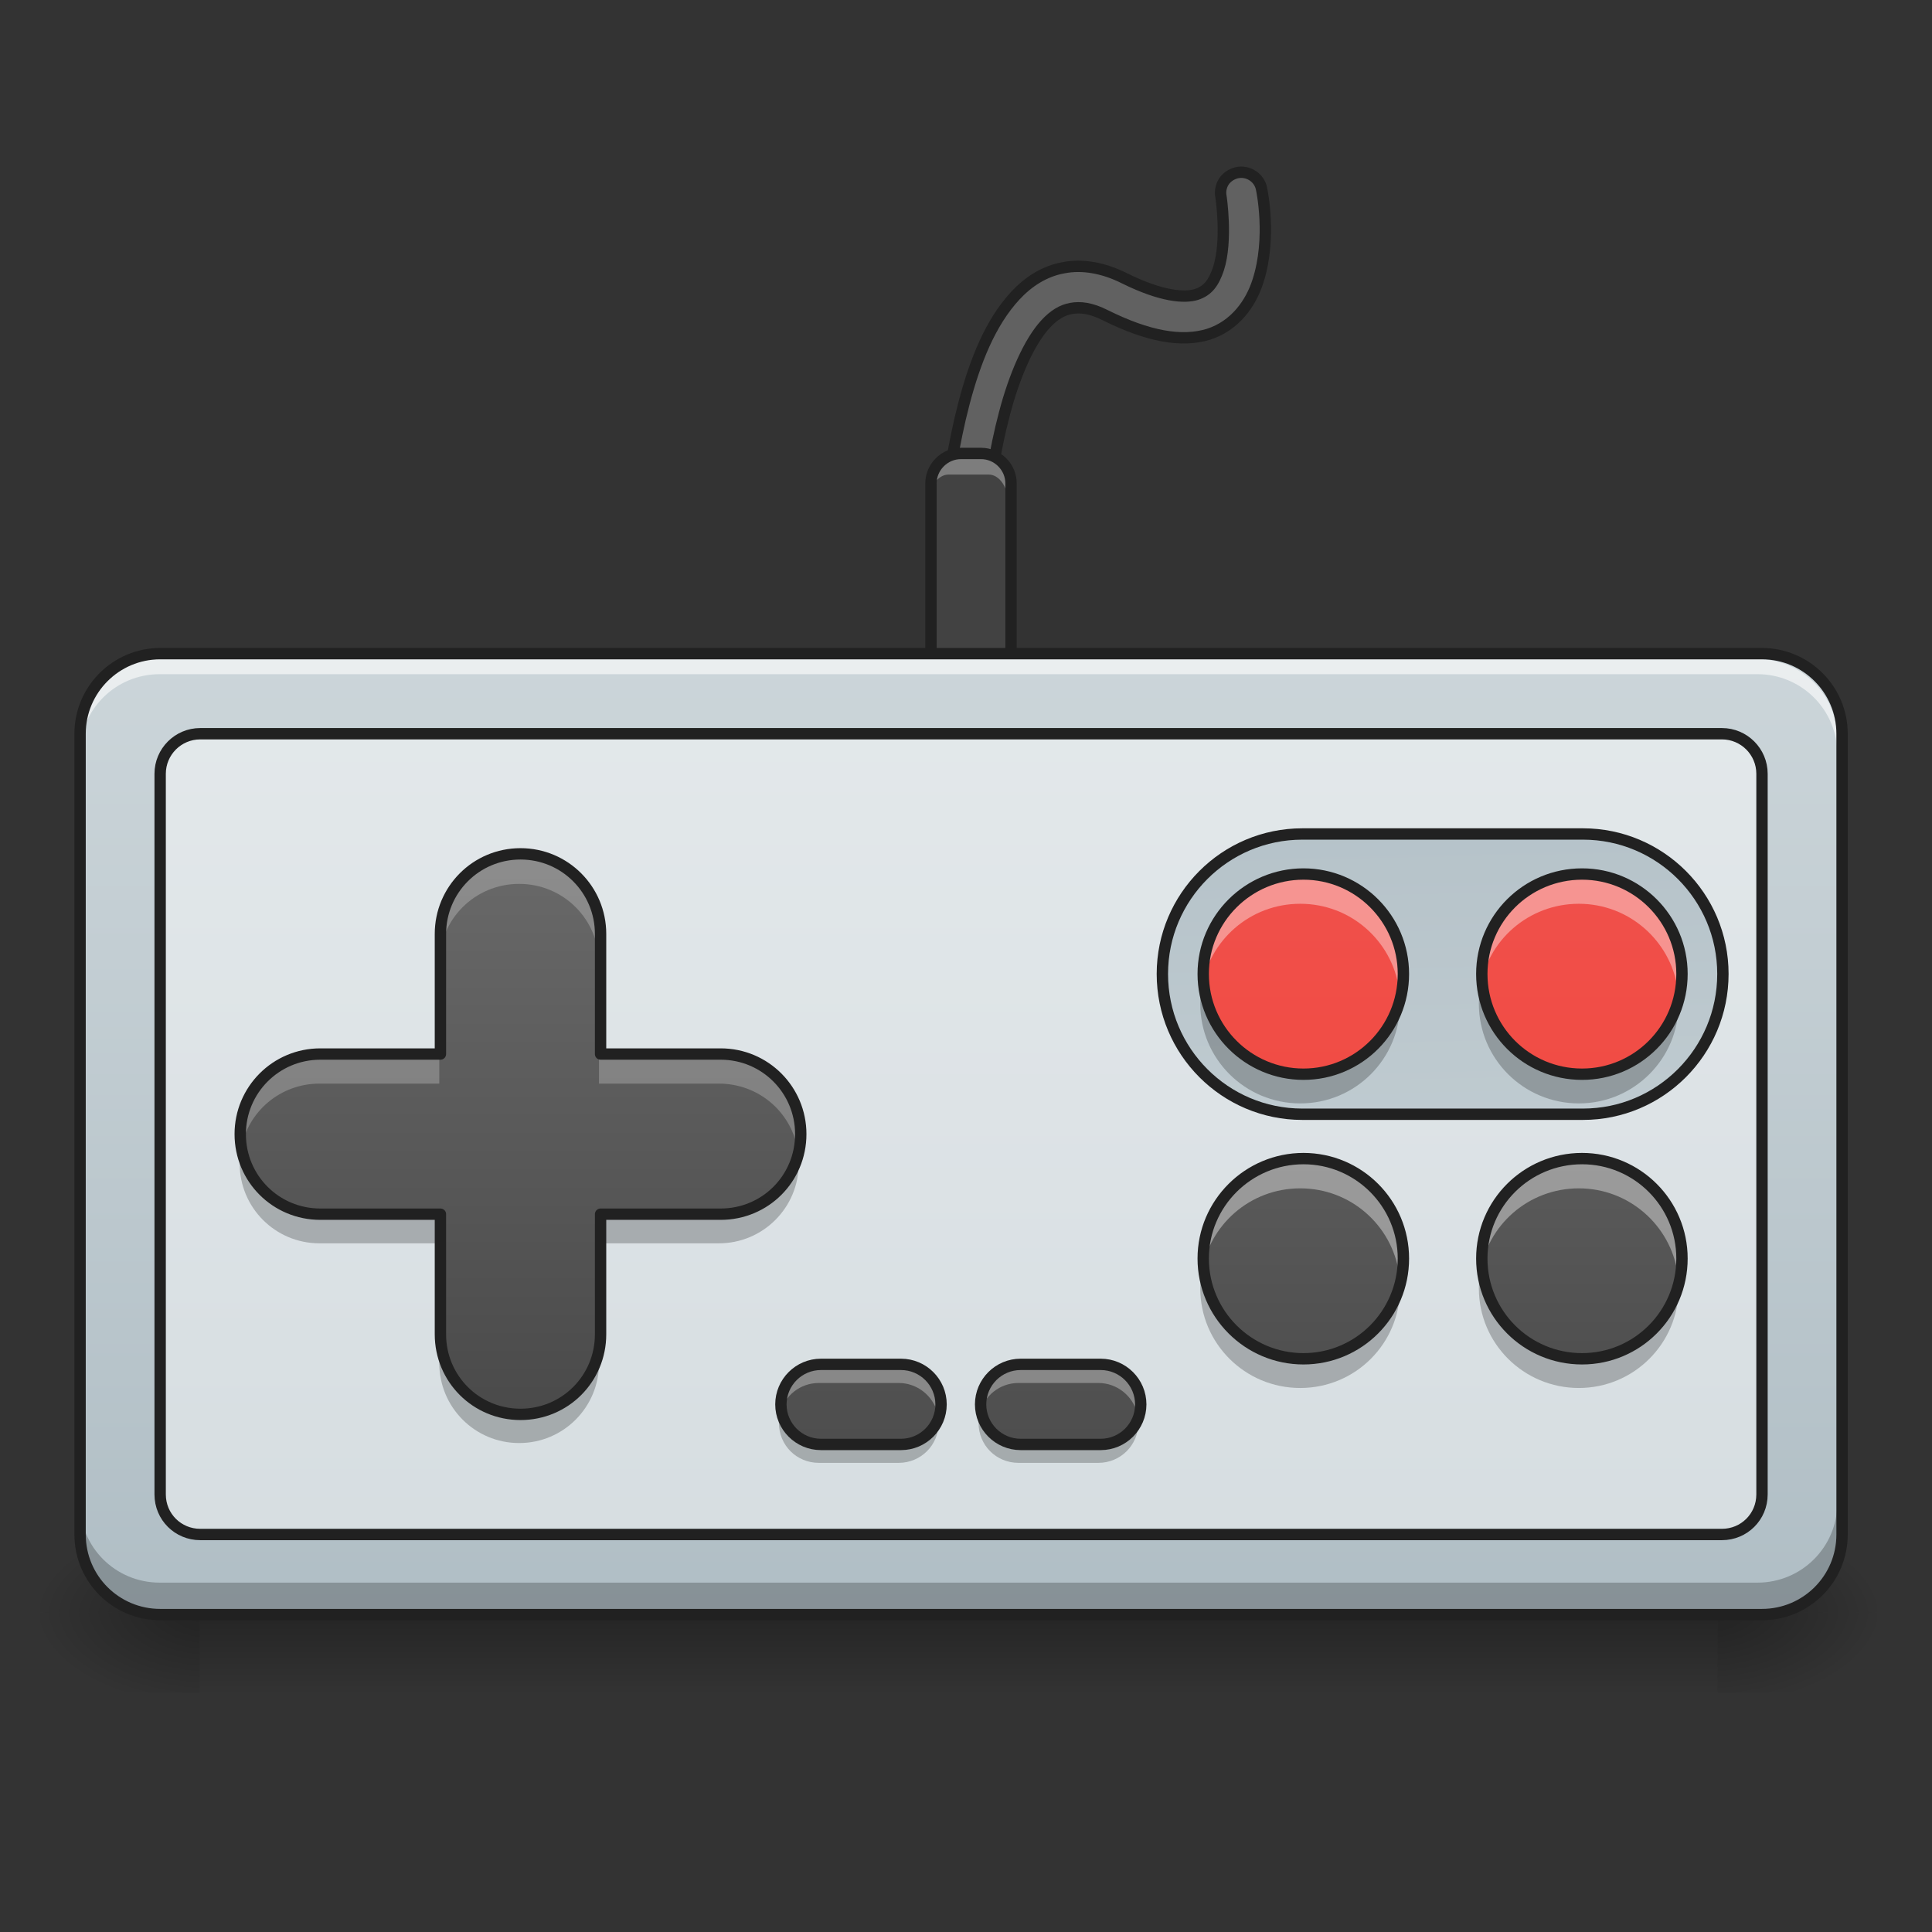 <?xml version="1.0" encoding="UTF-8"?>
<svg xmlns="http://www.w3.org/2000/svg" xmlns:xlink="http://www.w3.org/1999/xlink" width="24px" height="24px" viewBox="0 0 24 24" version="1.1">
<rect x="0" y="0" width="24" height="24" fill="#333333" stroke="none"/>
<defs>
<linearGradient id="linear0" gradientUnits="userSpaceOnUse" x1="254" y1="233.5" x2="254" y2="254.667" gradientTransform="matrix(0.047,0,0,0.047,-0,9.087)">
<stop offset="0" style="stop-color:rgb(0%,0%,0%);stop-opacity:0.275;"/>
<stop offset="1" style="stop-color:rgb(0%,0%,0%);stop-opacity:0;"/>
</linearGradient>
<radialGradient id="radial0" gradientUnits="userSpaceOnUse" cx="450.909" cy="189.579" fx="450.909" fy="189.579" r="21.167" gradientTransform="matrix(0,-0.059,-0.105,-0,41.083,46.704)">
<stop offset="0" style="stop-color:rgb(0%,0%,0%);stop-opacity:0.314;"/>
<stop offset="0.222" style="stop-color:rgb(0%,0%,0%);stop-opacity:0.275;"/>
<stop offset="1" style="stop-color:rgb(0%,0%,0%);stop-opacity:0;"/>
</radialGradient>
<radialGradient id="radial1" gradientUnits="userSpaceOnUse" cx="450.909" cy="189.579" fx="450.909" fy="189.579" r="21.167" gradientTransform="matrix(-0,0.059,0.105,0,-17.268,-6.638)">
<stop offset="0" style="stop-color:rgb(0%,0%,0%);stop-opacity:0.314;"/>
<stop offset="0.222" style="stop-color:rgb(0%,0%,0%);stop-opacity:0.275;"/>
<stop offset="1" style="stop-color:rgb(0%,0%,0%);stop-opacity:0;"/>
</radialGradient>
<radialGradient id="radial2" gradientUnits="userSpaceOnUse" cx="450.909" cy="189.579" fx="450.909" fy="189.579" r="21.167" gradientTransform="matrix(-0,-0.059,0.105,-0,-17.268,46.704)">
<stop offset="0" style="stop-color:rgb(0%,0%,0%);stop-opacity:0.314;"/>
<stop offset="0.222" style="stop-color:rgb(0%,0%,0%);stop-opacity:0.275;"/>
<stop offset="1" style="stop-color:rgb(0%,0%,0%);stop-opacity:0;"/>
</radialGradient>
<radialGradient id="radial3" gradientUnits="userSpaceOnUse" cx="450.909" cy="189.579" fx="450.909" fy="189.579" r="21.167" gradientTransform="matrix(0,0.059,-0.105,0,41.083,-6.638)">
<stop offset="0" style="stop-color:rgb(0%,0%,0%);stop-opacity:0.314;"/>
<stop offset="0.222" style="stop-color:rgb(0%,0%,0%);stop-opacity:0.275;"/>
<stop offset="1" style="stop-color:rgb(0%,0%,0%);stop-opacity:0;"/>
</radialGradient>
<linearGradient id="linear1" gradientUnits="userSpaceOnUse" x1="248.51" y1="-113.104" x2="334.441" y2="-113.104" gradientTransform="matrix(1,0,0,1,0,0)">
<stop offset="0" style="stop-color:rgb(74.118%,74.118%,74.118%);stop-opacity:1;"/>
<stop offset="1" style="stop-color:rgb(87.843%,87.843%,87.843%);stop-opacity:1;"/>
</linearGradient>
<linearGradient id="linear2" gradientUnits="userSpaceOnUse" x1="248.509" y1="-113.088" x2="334.441" y2="-113.088" gradientTransform="matrix(1,0,0,1,127,-219.604)">
<stop offset="0" style="stop-color:rgb(38.039%,38.039%,38.039%);stop-opacity:1;"/>
<stop offset="1" style="stop-color:rgb(25.882%,25.882%,25.882%);stop-opacity:1;"/>
</linearGradient>
<linearGradient id="linear3" gradientUnits="userSpaceOnUse" x1="244.562" y1="-76.062" x2="268.729" y2="-76.062" gradientTransform="matrix(0.047,0,0,0.047,-1.488,-0.216)">
<stop offset="0" style="stop-color:rgb(38.039%,38.039%,38.039%);stop-opacity:1;"/>
<stop offset="1" style="stop-color:rgb(25.882%,25.882%,25.882%);stop-opacity:1;"/>
</linearGradient>
<linearGradient id="linear4" gradientUnits="userSpaceOnUse" x1="254" y1="180.583" x2="254" y2="-105.167" gradientTransform="matrix(0.047,0,0,0.047,0,11.568)">
<stop offset="0" style="stop-color:rgb(69.02%,74.51%,77.255%);stop-opacity:1;"/>
<stop offset="1" style="stop-color:rgb(81.176%,84.706%,86.275%);stop-opacity:1;"/>
</linearGradient>
<linearGradient id="linear5" gradientUnits="userSpaceOnUse" x1="440" y1="1615.118" x2="440" y2="655.118" gradientTransform="matrix(0.012,0,0,0.012,0.496,0)">
<stop offset="0" style="stop-color:rgb(25.882%,25.882%,25.882%);stop-opacity:1;"/>
<stop offset="1" style="stop-color:rgb(45.882%,45.882%,45.882%);stop-opacity:1;"/>
</linearGradient>
<linearGradient id="linear6" gradientUnits="userSpaceOnUse" x1="365.125" y1="-41.667" x2="370.417" y2="212.333" gradientTransform="matrix(1,0,0,1,10.877,0)">
<stop offset="0" style="stop-color:rgb(69.02%,74.51%,77.255%);stop-opacity:1;"/>
<stop offset="1" style="stop-color:rgb(81.176%,84.706%,86.275%);stop-opacity:1;"/>
</linearGradient>
<linearGradient id="linear7" gradientUnits="userSpaceOnUse" x1="328.083" y1="201.75" x2="328.083" y2="-31.083" gradientTransform="matrix(0.047,0,0,0.047,0.772,10.079)">
<stop offset="0" style="stop-color:rgb(95.686%,26.275%,21.176%);stop-opacity:1;"/>
<stop offset="1" style="stop-color:rgb(93.725%,32.549%,31.373%);stop-opacity:1;"/>
</linearGradient>
<linearGradient id="linear8" gradientUnits="userSpaceOnUse" x1="328.083" y1="201.75" x2="328.083" y2="-31.083" gradientTransform="matrix(0.047,0,0,0.047,4.231,10.079)">
<stop offset="0" style="stop-color:rgb(95.686%,26.275%,21.176%);stop-opacity:1;"/>
<stop offset="1" style="stop-color:rgb(93.725%,32.549%,31.373%);stop-opacity:1;"/>
</linearGradient>
<linearGradient id="linear9" gradientUnits="userSpaceOnUse" x1="333.081" y1="136.927" x2="333.081" y2="-117.073" gradientTransform="matrix(0.047,0,0,0.047,0.772,13.614)">
<stop offset="0" style="stop-color:rgb(25.882%,25.882%,25.882%);stop-opacity:1;"/>
<stop offset="1" style="stop-color:rgb(45.882%,45.882%,45.882%);stop-opacity:1;"/>
</linearGradient>
<linearGradient id="linear10" gradientUnits="userSpaceOnUse" x1="333.375" y1="136.927" x2="333.375" y2="-117.073" gradientTransform="matrix(0.047,0,0,0.047,4.231,13.614)">
<stop offset="0" style="stop-color:rgb(25.882%,25.882%,25.882%);stop-opacity:1;"/>
<stop offset="1" style="stop-color:rgb(45.882%,45.882%,45.882%);stop-opacity:1;"/>
</linearGradient>
<linearGradient id="linear11" gradientUnits="userSpaceOnUse" x1="232.833" y1="207.042" x2="232.833" y2="-46.958" gradientTransform="matrix(0.047,0,0,0.047,0,10.947)">
<stop offset="0" style="stop-color:rgb(25.882%,25.882%,25.882%);stop-opacity:1;"/>
<stop offset="1" style="stop-color:rgb(45.882%,45.882%,45.882%);stop-opacity:1;"/>
</linearGradient>
<linearGradient id="linear12" gradientUnits="userSpaceOnUse" x1="232.833" y1="207.042" x2="232.833" y2="-46.958" gradientTransform="matrix(0.047,0,0,0.047,2.481,10.947)">
<stop offset="0" style="stop-color:rgb(25.882%,25.882%,25.882%);stop-opacity:1;"/>
<stop offset="1" style="stop-color:rgb(45.882%,45.882%,45.882%);stop-opacity:1;"/>
</linearGradient>
</defs>
<g id="surface1">
<path style=" stroke:none;fill-rule:nonzero;fill:url(#linear0);" d="M 2.48 20.031 L 21.336 20.031 L 21.336 21.027 L 2.48 21.027 Z M 2.48 20.031 "/>
<path style=" stroke:none;fill-rule:nonzero;fill:url(#radial0);" d="M 21.336 20.031 L 23.32 20.031 L 23.32 19.039 L 21.336 19.039 Z M 21.336 20.031 "/>
<path style=" stroke:none;fill-rule:nonzero;fill:url(#radial1);" d="M 2.48 20.031 L 0.496 20.031 L 0.496 21.027 L 2.48 21.027 Z M 2.48 20.031 "/>
<path style=" stroke:none;fill-rule:nonzero;fill:url(#radial2);" d="M 2.48 20.031 L 0.496 20.031 L 0.496 19.039 L 2.48 19.039 Z M 2.48 20.031 "/>
<path style=" stroke:none;fill-rule:nonzero;fill:url(#radial3);" d="M 21.336 20.031 L 23.32 20.031 L 23.32 21.027 L 21.336 21.027 Z M 21.336 20.031 "/>
<path style="fill:none;stroke-width:10.975;stroke-linecap:round;stroke-linejoin:miter;stroke:url(#linear1);stroke-miterlimit:4;" d="M 253.976 -62.848 C 253.976 -62.848 256.809 -154.922 294.722 -136.008 C 337.051 -114.843 328.052 -163.338 328.052 -163.338 " transform="matrix(0.047,0,0,0.047,0,10.079)"/>
<path style="fill-rule:nonzero;fill:url(#linear2);stroke-width:3;stroke-linecap:round;stroke-linejoin:miter;stroke:rgb(12.941%,12.941%,12.941%);stroke-opacity:1;stroke-miterlimit:4;" d="M 328.052 -168.921 C 326.469 -168.921 324.886 -168.171 323.802 -166.921 C 322.803 -165.671 322.386 -164.005 322.719 -162.422 C 322.719 -162.422 324.469 -150.923 322.053 -143.424 C 320.803 -139.757 319.303 -137.591 316.136 -136.591 C 313.053 -135.674 307.054 -136.008 297.138 -140.924 C 291.639 -143.673 286.056 -144.673 281.056 -143.673 C 275.974 -142.757 271.724 -139.924 268.391 -136.341 C 261.642 -129.092 257.642 -118.676 254.809 -107.927 C 249.143 -86.429 248.476 -63.015 248.476 -63.015 C 248.393 -61.015 249.393 -59.098 251.059 -58.098 C 252.726 -57.015 254.892 -56.932 256.642 -57.932 C 258.392 -58.848 259.475 -60.681 259.475 -62.681 C 259.475 -62.681 260.225 -85.346 265.475 -105.094 C 268.058 -115.01 271.974 -124.092 276.39 -128.842 C 278.557 -131.175 280.723 -132.508 283.14 -132.925 C 285.473 -133.341 288.306 -133.091 292.222 -131.091 C 303.471 -125.509 312.304 -123.925 319.386 -126.092 C 326.469 -128.342 330.635 -134.341 332.468 -140.09 C 336.218 -151.589 333.468 -164.338 333.468 -164.338 C 333.052 -167.005 330.718 -168.921 328.052 -168.921 Z M 328.052 -168.921 " transform="matrix(0.047,0,0,0.047,0,10.079)"/>
<path style=" stroke:none;fill-rule:nonzero;fill:url(#linear3);" d="M 11.785 5.645 L 12.281 5.645 C 12.418 5.645 12.527 5.812 12.527 6.016 L 12.527 9.242 C 12.527 9.449 12.418 9.613 12.281 9.613 L 11.785 9.613 C 11.645 9.613 11.535 9.449 11.535 9.242 L 11.535 6.016 C 11.535 5.812 11.645 5.645 11.785 5.645 Z M 11.785 5.645 "/>
<path style=" stroke:none;fill-rule:nonzero;fill:rgb(100%,100%,100%);fill-opacity:0.314;" d="M 11.785 5.645 C 11.645 5.645 11.535 5.812 11.535 6.016 L 11.535 6.266 C 11.535 6.059 11.645 5.895 11.785 5.895 L 12.281 5.895 C 12.418 5.895 12.527 6.059 12.527 6.266 L 12.527 6.016 C 12.527 5.812 12.418 5.645 12.281 5.645 Z M 11.785 5.645 "/>
<path style="fill:none;stroke-width:3;stroke-linecap:round;stroke-linejoin:round;stroke:rgb(12.941%,12.941%,12.941%);stroke-opacity:1;stroke-miterlimit:4;" d="M 253.976 -94.595 L 259.309 -94.595 C 263.641 -94.595 267.224 -91.012 267.224 -86.679 L 267.224 -17.852 C 267.224 -13.436 263.641 -9.936 259.309 -9.936 L 253.976 -9.936 C 249.643 -9.936 246.06 -13.436 246.06 -17.852 L 246.06 -86.679 C 246.06 -91.012 249.643 -94.595 253.976 -94.595 Z M 253.976 -94.595 " transform="matrix(0.047,0,0,0.047,0,10.079)"/>
<path style=" stroke:none;fill-rule:nonzero;fill:url(#linear4);" d="M 1.984 8.125 L 21.832 8.125 C 22.379 8.125 22.824 8.57 22.824 9.117 L 22.824 19.039 C 22.824 19.59 22.379 20.031 21.832 20.031 L 1.984 20.031 C 1.438 20.031 0.992 19.59 0.992 19.039 L 0.992 9.117 C 0.992 8.57 1.438 8.125 1.984 8.125 Z M 1.984 8.125 "/>
<path style="fill-rule:nonzero;fill:rgb(100%,100%,100%);fill-opacity:0.471;stroke-width:3;stroke-linecap:round;stroke-linejoin:round;stroke:rgb(12.941%,12.941%,12.941%);stroke-opacity:1;stroke-miterlimit:4;" d="M 52.912 -20.519 L 455.123 -20.519 C 460.956 -20.519 465.706 -15.769 465.706 -9.936 L 465.706 180.546 C 465.706 186.462 460.956 191.128 455.123 191.128 L 52.912 191.128 C 47.079 191.128 42.329 186.462 42.329 180.546 L 42.329 -9.936 C 42.329 -15.769 47.079 -20.519 52.912 -20.519 Z M 52.912 -20.519 " transform="matrix(0.047,0,0,0.047,0,10.079)"/>
<path style=" stroke:none;fill-rule:nonzero;fill:rgb(100%,100%,100%);fill-opacity:0.588;" d="M 1.984 8.188 C 1.434 8.188 0.992 8.629 0.992 9.18 L 0.992 9.367 C 0.992 8.816 1.434 8.375 1.984 8.375 L 21.832 8.375 C 22.379 8.375 22.824 8.816 22.824 9.367 L 22.824 9.18 C 22.824 8.629 22.379 8.188 21.832 8.188 Z M 1.984 8.188 "/>
<path style=" stroke:none;fill-rule:nonzero;fill:rgb(0%,0%,0%);fill-opacity:0.235;" d="M 0.992 18.668 L 0.992 19.039 C 0.992 19.59 1.434 20.031 1.984 20.031 L 21.832 20.031 C 22.379 20.031 22.824 19.59 22.824 19.039 L 22.824 18.668 C 22.824 19.219 22.379 19.66 21.832 19.66 L 1.984 19.66 C 1.434 19.66 0.992 19.219 0.992 18.668 Z M 0.992 18.668 "/>
<path style="fill:none;stroke-width:3;stroke-linecap:round;stroke-linejoin:round;stroke:rgb(12.941%,12.941%,12.941%);stroke-opacity:1;stroke-miterlimit:4;" d="M 42.329 -41.683 L 465.706 -41.683 C 477.371 -41.683 486.87 -32.184 486.87 -20.519 L 486.87 191.128 C 486.87 202.877 477.371 212.293 465.706 212.293 L 42.329 212.293 C 30.664 212.293 21.165 202.877 21.165 191.128 L 21.165 -20.519 C 21.165 -32.184 30.664 -41.683 42.329 -41.683 Z M 42.329 -41.683 " transform="matrix(0.047,0,0,0.047,0,10.079)"/>
<path style=" stroke:none;fill-rule:nonzero;fill:url(#linear5);" d="M 6.449 10.605 C 5.898 10.605 5.457 11.051 5.457 11.598 L 5.457 13.086 L 3.969 13.086 C 3.418 13.086 2.977 13.531 2.977 14.078 C 2.977 14.629 3.418 15.07 3.969 15.07 L 5.457 15.07 L 5.457 16.559 C 5.457 17.109 5.898 17.551 6.449 17.551 C 7 17.551 7.441 17.109 7.441 16.559 L 7.441 15.07 L 8.93 15.07 C 9.48 15.07 9.922 14.629 9.922 14.078 C 9.922 13.531 9.48 13.086 8.93 13.086 L 7.441 13.086 L 7.441 11.598 C 7.441 11.051 7 10.605 6.449 10.605 Z M 6.449 10.605 "/>
<path style=" stroke:none;fill-rule:nonzero;fill:rgb(100%,100%,100%);fill-opacity:0.235;" d="M 6.449 10.605 C 5.898 10.605 5.457 11.051 5.457 11.598 L 5.457 11.973 C 5.457 11.422 5.898 10.98 6.449 10.98 C 7 10.98 7.441 11.422 7.441 11.973 L 7.441 11.598 C 7.441 11.051 7 10.605 6.449 10.605 Z M 3.969 13.086 C 3.418 13.086 2.977 13.531 2.977 14.078 C 2.977 14.145 2.984 14.207 2.996 14.266 C 3.082 13.805 3.484 13.461 3.969 13.461 L 5.457 13.461 L 5.457 13.086 Z M 7.441 13.086 L 7.441 13.461 L 8.93 13.461 C 9.418 13.461 9.82 13.805 9.906 14.266 C 9.918 14.207 9.922 14.145 9.922 14.078 C 9.922 13.531 9.48 13.086 8.93 13.086 Z M 7.441 13.086 "/>
<path style=" stroke:none;fill-rule:nonzero;fill:rgb(0%,0%,0%);fill-opacity:0.235;" d="M 6.449 17.926 C 5.898 17.926 5.457 17.48 5.457 16.934 L 5.457 16.559 C 5.457 17.109 5.898 17.551 6.449 17.551 C 7 17.551 7.441 17.109 7.441 16.559 L 7.441 16.934 C 7.441 17.48 7 17.926 6.449 17.926 Z M 3.969 15.445 C 3.418 15.445 2.977 15 2.977 14.453 C 2.977 14.387 2.984 14.324 2.996 14.266 C 3.082 14.727 3.484 15.07 3.969 15.07 L 5.457 15.07 L 5.457 15.445 Z M 7.441 15.445 L 7.441 15.07 L 8.93 15.07 C 9.418 15.07 9.82 14.727 9.906 14.266 C 9.918 14.324 9.922 14.387 9.922 14.453 C 9.922 15 9.48 15.445 8.93 15.445 Z M 7.441 15.445 "/>
<path style="fill:none;stroke-width:3;stroke-linecap:round;stroke-linejoin:round;stroke:rgb(12.941%,12.941%,12.941%);stroke-opacity:1;stroke-miterlimit:4;" d="M 137.57 11.228 C 125.821 11.228 116.406 20.727 116.406 32.393 L 116.406 64.14 L 84.659 64.14 C 72.91 64.14 63.494 73.639 63.494 85.305 C 63.494 97.054 72.91 106.469 84.659 106.469 L 116.406 106.469 L 116.406 138.216 C 116.406 149.965 125.821 159.381 137.57 159.381 C 149.319 159.381 158.735 149.965 158.735 138.216 L 158.735 106.469 L 190.482 106.469 C 202.231 106.469 211.646 97.054 211.646 85.305 C 211.646 73.639 202.231 64.14 190.482 64.14 L 158.735 64.14 L 158.735 32.393 C 158.735 20.727 149.319 11.228 137.57 11.228 Z M 137.57 11.228 " transform="matrix(0.047,0,0,0.047,0,10.079)"/>
<path style="fill-rule:nonzero;fill:url(#linear6);stroke-width:3;stroke-linecap:round;stroke-linejoin:round;stroke:rgb(12.941%,12.941%,12.941%);stroke-opacity:1;stroke-miterlimit:4;" d="M 344.217 5.979 L 418.377 5.979 C 438.791 5.979 455.373 22.561 455.373 42.975 C 455.373 63.473 438.791 80.055 418.377 80.055 L 344.217 80.055 C 323.802 80.055 307.221 63.473 307.221 42.975 C 307.221 22.561 323.802 5.979 344.217 5.979 Z M 344.217 5.979 " transform="matrix(0.047,0,0,0.047,0,10.079)"/>
<path style=" stroke:none;fill-rule:nonzero;fill:url(#linear7);" d="M 16.152 10.855 C 16.836 10.855 17.391 11.41 17.391 12.094 C 17.391 12.781 16.836 13.336 16.152 13.336 C 15.469 13.336 14.91 12.781 14.91 12.094 C 14.91 11.41 15.469 10.855 16.152 10.855 Z M 16.152 10.855 "/>
<path style=" stroke:none;fill-rule:nonzero;fill:rgb(100%,100%,100%);fill-opacity:0.392;" d="M 16.152 10.855 C 15.465 10.855 14.91 11.406 14.91 12.094 C 14.91 12.156 14.918 12.219 14.926 12.281 C 15.016 11.684 15.527 11.227 16.152 11.227 C 16.777 11.227 17.289 11.684 17.379 12.281 C 17.387 12.219 17.391 12.156 17.391 12.094 C 17.391 11.406 16.84 10.855 16.152 10.855 Z M 16.152 10.855 "/>
<path style=" stroke:none;fill-rule:nonzero;fill:rgb(0%,0%,0%);fill-opacity:0.235;" d="M 16.152 13.707 C 15.465 13.707 14.91 13.152 14.91 12.469 C 14.91 12.402 14.918 12.34 14.926 12.281 C 15.016 12.879 15.527 13.336 16.152 13.336 C 16.777 13.336 17.289 12.879 17.379 12.281 C 17.387 12.34 17.391 12.402 17.391 12.469 C 17.391 13.152 16.84 13.707 16.152 13.707 Z M 16.152 13.707 "/>
<path style="fill:none;stroke-width:3;stroke-linecap:round;stroke-linejoin:round;stroke:rgb(12.941%,12.941%,12.941%);stroke-opacity:1;stroke-miterlimit:4;" d="M 328.087 16.561 C 342.669 16.561 354.502 28.393 354.502 42.975 C 354.502 57.641 342.669 69.473 328.087 69.473 C 313.505 69.473 301.59 57.641 301.59 42.975 C 301.59 28.393 313.505 16.561 328.087 16.561 Z M 328.087 16.561 " transform="matrix(0.047,0,0,0.047,0.772,10.079)"/>
<path style=" stroke:none;fill-rule:nonzero;fill:url(#linear8);" d="M 19.613 10.855 C 20.297 10.855 20.852 11.41 20.852 12.094 C 20.852 12.781 20.297 13.336 19.613 13.336 C 18.926 13.336 18.371 12.781 18.371 12.094 C 18.371 11.41 18.926 10.855 19.613 10.855 Z M 19.613 10.855 "/>
<path style=" stroke:none;fill-rule:nonzero;fill:rgb(100%,100%,100%);fill-opacity:0.392;" d="M 19.613 10.855 C 18.926 10.855 18.371 11.406 18.371 12.094 C 18.371 12.156 18.375 12.219 18.387 12.281 C 18.473 11.684 18.988 11.227 19.613 11.227 C 20.234 11.227 20.75 11.684 20.84 12.281 C 20.848 12.219 20.852 12.156 20.852 12.094 C 20.852 11.406 20.297 10.855 19.613 10.855 Z M 19.613 10.855 "/>
<path style=" stroke:none;fill-rule:nonzero;fill:rgb(0%,0%,0%);fill-opacity:0.235;" d="M 19.613 13.707 C 18.926 13.707 18.371 13.152 18.371 12.469 C 18.371 12.402 18.375 12.34 18.387 12.281 C 18.473 12.879 18.988 13.336 19.613 13.336 C 20.234 13.336 20.75 12.879 20.84 12.281 C 20.848 12.34 20.852 12.402 20.852 12.469 C 20.852 13.152 20.297 13.707 19.613 13.707 Z M 19.613 13.707 "/>
<path style="fill:none;stroke-width:3;stroke-linecap:round;stroke-linejoin:round;stroke:rgb(12.941%,12.941%,12.941%);stroke-opacity:1;stroke-miterlimit:4;" d="M 328.124 16.561 C 342.706 16.561 354.538 28.393 354.538 42.975 C 354.538 57.641 342.706 69.473 328.124 69.473 C 313.459 69.473 301.627 57.641 301.627 42.975 C 301.627 28.393 313.459 16.561 328.124 16.561 Z M 328.124 16.561 " transform="matrix(0.047,0,0,0.047,4.231,10.079)"/>
<path style=" stroke:none;fill-rule:nonzero;fill:url(#linear9);" d="M 16.152 14.391 C 16.836 14.391 17.391 14.945 17.391 15.629 C 17.391 16.316 16.836 16.871 16.152 16.871 C 15.469 16.871 14.91 16.316 14.91 15.629 C 14.91 14.945 15.469 14.391 16.152 14.391 Z M 16.152 14.391 "/>
<path style=" stroke:none;fill-rule:nonzero;fill:rgb(100%,100%,100%);fill-opacity:0.392;" d="M 16.152 14.391 C 15.465 14.391 14.91 14.941 14.91 15.629 C 14.91 15.691 14.918 15.754 14.926 15.816 C 15.016 15.219 15.527 14.762 16.152 14.762 C 16.777 14.762 17.289 15.219 17.379 15.816 C 17.387 15.754 17.391 15.691 17.391 15.629 C 17.391 14.941 16.84 14.391 16.152 14.391 Z M 16.152 14.391 "/>
<path style=" stroke:none;fill-rule:nonzero;fill:rgb(0%,0%,0%);fill-opacity:0.235;" d="M 16.152 17.242 C 15.465 17.242 14.91 16.688 14.91 16.004 C 14.91 15.938 14.918 15.875 14.926 15.816 C 15.016 16.414 15.527 16.871 16.152 16.871 C 16.777 16.871 17.289 16.414 17.379 15.816 C 17.387 15.875 17.391 15.938 17.391 16.004 C 17.391 16.688 16.84 17.242 16.152 17.242 Z M 16.152 17.242 "/>
<path style="fill:none;stroke-width:3;stroke-linecap:round;stroke-linejoin:round;stroke:rgb(12.941%,12.941%,12.941%);stroke-opacity:1;stroke-miterlimit:4;" d="M 328.087 16.564 C 342.669 16.564 354.502 28.396 354.502 42.978 C 354.502 57.644 342.669 69.476 328.087 69.476 C 313.505 69.476 301.59 57.644 301.59 42.978 C 301.59 28.396 313.505 16.564 328.087 16.564 Z M 328.087 16.564 " transform="matrix(0.047,0,0,0.047,0.772,13.614)"/>
<path style=" stroke:none;fill-rule:nonzero;fill:url(#linear10);" d="M 19.613 14.391 C 20.297 14.391 20.852 14.945 20.852 15.629 C 20.852 16.316 20.297 16.871 19.613 16.871 C 18.926 16.871 18.371 16.316 18.371 15.629 C 18.371 14.945 18.926 14.391 19.613 14.391 Z M 19.613 14.391 "/>
<path style=" stroke:none;fill-rule:nonzero;fill:rgb(100%,100%,100%);fill-opacity:0.392;" d="M 19.613 14.391 C 18.926 14.391 18.371 14.941 18.371 15.629 C 18.371 15.691 18.375 15.754 18.387 15.816 C 18.473 15.219 18.988 14.762 19.613 14.762 C 20.234 14.762 20.75 15.219 20.84 15.816 C 20.848 15.754 20.852 15.691 20.852 15.629 C 20.852 14.941 20.297 14.391 19.613 14.391 Z M 19.613 14.391 "/>
<path style=" stroke:none;fill-rule:nonzero;fill:rgb(0%,0%,0%);fill-opacity:0.235;" d="M 19.613 17.242 C 18.926 17.242 18.371 16.688 18.371 16.004 C 18.371 15.938 18.375 15.875 18.387 15.816 C 18.473 16.414 18.988 16.871 19.613 16.871 C 20.234 16.871 20.75 16.414 20.84 15.816 C 20.848 15.875 20.852 15.938 20.852 16.004 C 20.852 16.688 20.297 17.242 19.613 17.242 Z M 19.613 17.242 "/>
<path style="fill:none;stroke-width:3;stroke-linecap:round;stroke-linejoin:round;stroke:rgb(12.941%,12.941%,12.941%);stroke-opacity:1;stroke-miterlimit:4;" d="M 328.124 16.564 C 342.706 16.564 354.538 28.396 354.538 42.978 C 354.538 57.644 342.706 69.476 328.124 69.476 C 313.459 69.476 301.627 57.644 301.627 42.978 C 301.627 28.396 313.459 16.564 328.124 16.564 Z M 328.124 16.564 " transform="matrix(0.047,0,0,0.047,4.231,13.614)"/>
<path style=" stroke:none;fill-rule:nonzero;fill:url(#linear11);" d="M 10.172 16.934 L 11.164 16.934 C 11.438 16.934 11.66 17.156 11.66 17.43 C 11.66 17.703 11.438 17.926 11.164 17.926 L 10.172 17.926 C 9.898 17.926 9.676 17.703 9.676 17.43 C 9.676 17.156 9.898 16.934 10.172 16.934 Z M 10.172 16.934 "/>
<path style=" stroke:none;fill-rule:nonzero;fill:rgb(100%,100%,100%);fill-opacity:0.314;" d="M 10.172 16.934 C 9.895 16.934 9.676 17.152 9.676 17.43 C 9.676 17.473 9.68 17.512 9.691 17.551 C 9.746 17.34 9.938 17.18 10.172 17.18 L 11.164 17.18 C 11.395 17.18 11.59 17.34 11.645 17.551 C 11.652 17.512 11.66 17.473 11.66 17.43 C 11.66 17.152 11.438 16.934 11.164 16.934 Z M 10.172 16.934 "/>
<path style=" stroke:none;fill-rule:nonzero;fill:rgb(0%,0%,0%);fill-opacity:0.235;" d="M 10.172 18.172 C 9.895 18.172 9.676 17.953 9.676 17.676 C 9.676 17.633 9.68 17.594 9.691 17.551 C 9.746 17.766 9.938 17.926 10.172 17.926 L 11.164 17.926 C 11.395 17.926 11.59 17.766 11.645 17.551 C 11.652 17.594 11.66 17.633 11.66 17.676 C 11.66 17.953 11.438 18.172 11.164 18.172 Z M 10.172 18.172 "/>
<path style="fill:none;stroke-width:3;stroke-linecap:round;stroke-linejoin:round;stroke:rgb(12.941%,12.941%,12.941%);stroke-opacity:1;stroke-miterlimit:4;" d="M 216.979 127.695 L 238.144 127.695 C 243.977 127.695 248.726 132.444 248.726 138.277 C 248.726 144.11 243.977 148.859 238.144 148.859 L 216.979 148.859 C 211.147 148.859 206.397 144.11 206.397 138.277 C 206.397 132.444 211.147 127.695 216.979 127.695 Z M 216.979 127.695 " transform="matrix(0.047,0,0,0.047,0,10.947)"/>
<path style=" stroke:none;fill-rule:nonzero;fill:url(#linear12);" d="M 12.652 16.934 L 13.645 16.934 C 13.918 16.934 14.141 17.156 14.141 17.43 C 14.141 17.703 13.918 17.926 13.645 17.926 L 12.652 17.926 C 12.379 17.926 12.156 17.703 12.156 17.43 C 12.156 17.156 12.379 16.934 12.652 16.934 Z M 12.652 16.934 "/>
<path style=" stroke:none;fill-rule:nonzero;fill:rgb(100%,100%,100%);fill-opacity:0.314;" d="M 12.652 16.934 C 12.375 16.934 12.156 17.152 12.156 17.43 C 12.156 17.473 12.16 17.512 12.172 17.551 C 12.227 17.34 12.418 17.18 12.652 17.18 L 13.645 17.18 C 13.875 17.18 14.07 17.34 14.125 17.551 C 14.133 17.512 14.141 17.473 14.141 17.43 C 14.141 17.152 13.918 16.934 13.645 16.934 Z M 12.652 16.934 "/>
<path style=" stroke:none;fill-rule:nonzero;fill:rgb(0%,0%,0%);fill-opacity:0.235;" d="M 12.652 18.172 C 12.375 18.172 12.156 17.953 12.156 17.676 C 12.156 17.633 12.16 17.594 12.172 17.551 C 12.227 17.766 12.418 17.926 12.652 17.926 L 13.645 17.926 C 13.875 17.926 14.07 17.766 14.125 17.551 C 14.133 17.594 14.141 17.633 14.141 17.676 C 14.141 17.953 13.918 18.172 13.645 18.172 Z M 12.652 18.172 "/>
<path style="fill:none;stroke-width:3;stroke-linecap:round;stroke-linejoin:round;stroke:rgb(12.941%,12.941%,12.941%);stroke-opacity:1;stroke-miterlimit:4;" d="M 216.974 127.695 L 238.139 127.695 C 243.972 127.695 248.721 132.444 248.721 138.277 C 248.721 144.11 243.972 148.859 238.139 148.859 L 216.974 148.859 C 211.141 148.859 206.392 144.11 206.392 138.277 C 206.392 132.444 211.141 127.695 216.974 127.695 Z M 216.974 127.695 " transform="matrix(0.047,0,0,0.047,2.481,10.947)"/>
</g>
</svg>
